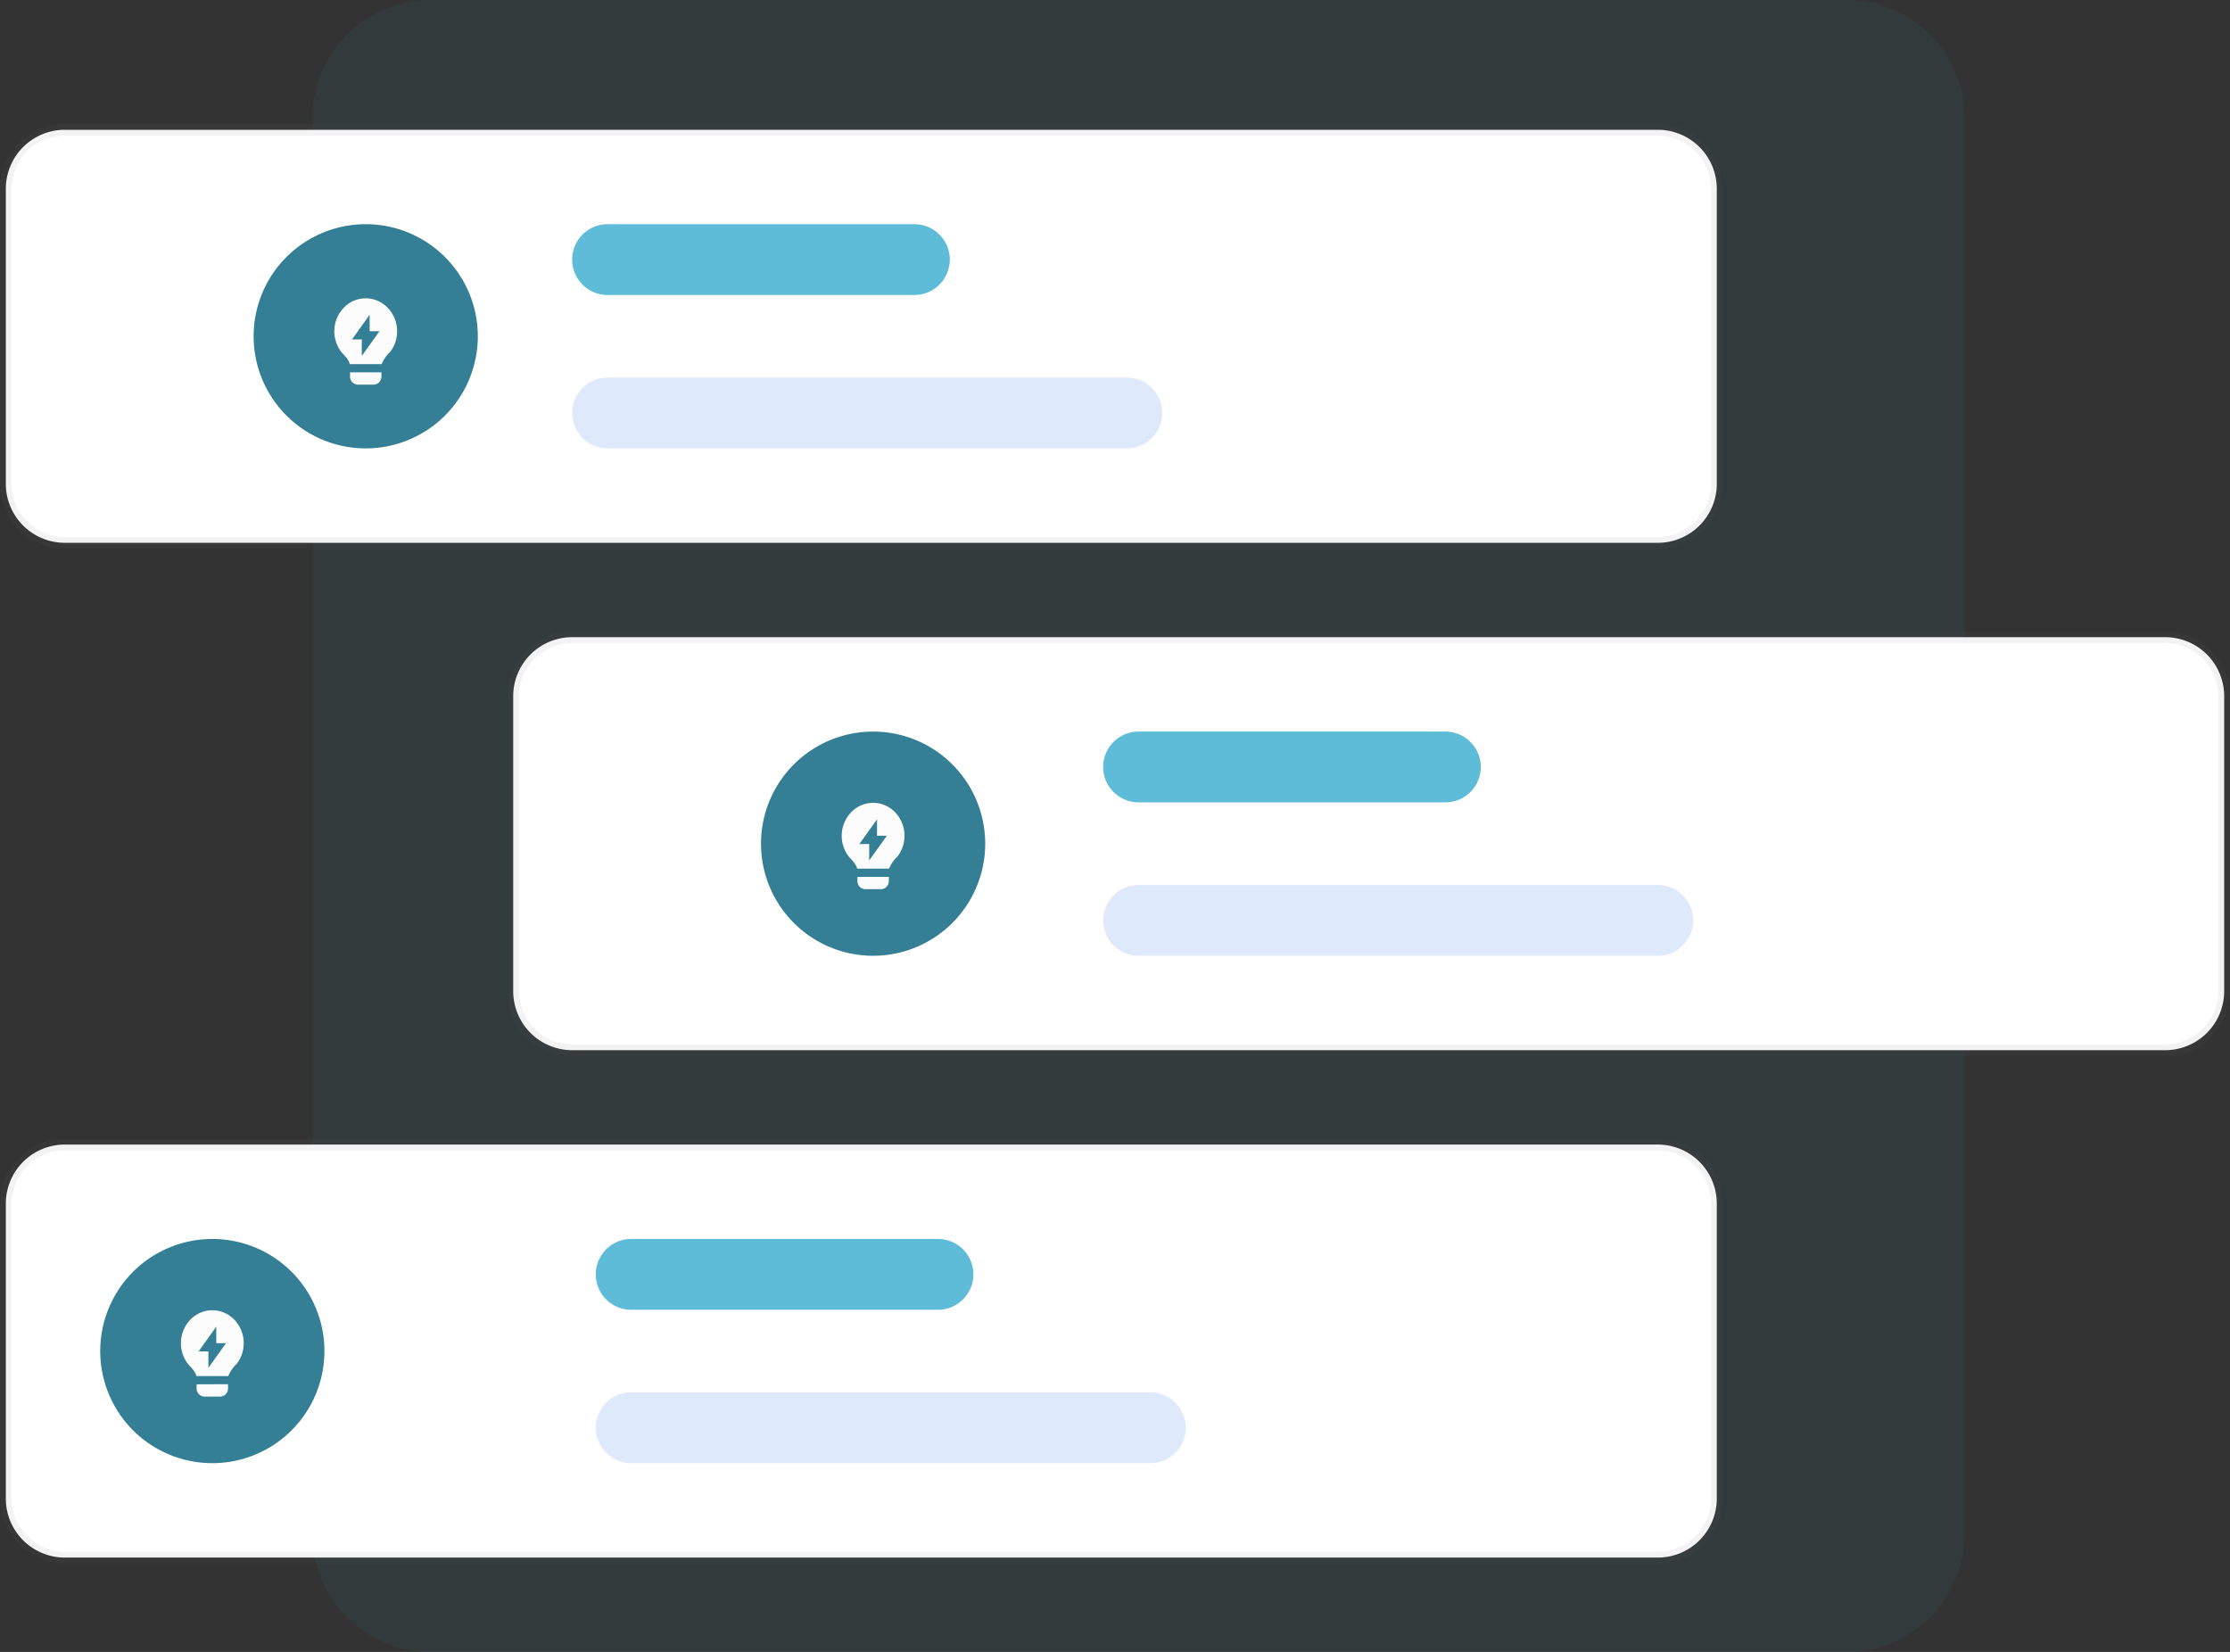 <svg xmlns="http://www.w3.org/2000/svg" width="191.139" height="141.593" viewBox="0 0 191.139 141.593">
  <rect x="0" y="0" width="191.139" height="141.593" fill="#333333" stroke="none"/>
  <g id="Group_7048" data-name="Group 7048" transform="translate(0.5)">
    <path id="Path_48484" data-name="Path 48484" d="M163.479,0H42.114A10.114,10.114,0,0,0,32,10.114V131.479a10.114,10.114,0,0,0,10.114,10.114H163.479a10.114,10.114,0,0,0,10.114-10.114V10.114A10.114,10.114,0,0,0,163.479,0Z" transform="translate(-5.704)" fill="rgba(52,127,149,0.1)"/>
    <g id="Group_6885" data-name="Group 6885" transform="translate(43.489 54.614)">
      <path id="Path_48485" data-name="Path 48485" d="M54.057,54H190.593a5.056,5.056,0,0,1,5.057,5.057V84.341a5.056,5.056,0,0,1-5.057,5.057H54.057A5.057,5.057,0,0,1,49,84.341V59.057A5.057,5.057,0,0,1,54.057,54Z" transform="translate(-49 -54)" fill="#fff" stroke="rgba(112,112,112,0.08)" stroke-width="1"/>
    </g>
    <path id="Path_48486" data-name="Path 48486" d="M128.33,62h-26.3a3.034,3.034,0,1,0,0,6.068h26.3a3.034,3.034,0,1,0,0-6.068Z" transform="translate(-4.942 0.705)" fill="#5ebcd8"/>
    <path id="Path_48487" data-name="Path 48487" d="M146.535,75h-44.5a3.034,3.034,0,1,0,0,6.068h44.5a3.034,3.034,0,0,0,0-6.068Z" transform="translate(-4.942 0.853)" fill="#dee9fc"/>
    <path id="Path_48488" data-name="Path 48488" d="M79.608,81.216A9.608,9.608,0,1,0,70,71.608,9.608,9.608,0,0,0,79.608,81.216Z" transform="translate(-5.272 0.705)" fill="#347f95"/>
    <g id="Group_6886" data-name="Group 6886" transform="translate(0 98.103)">
      <path id="Path_48490" data-name="Path 48490" d="M11.057,97H147.593a5.056,5.056,0,0,1,5.057,5.057v25.284a5.055,5.055,0,0,1-5.057,5.057H11.057A5.056,5.056,0,0,1,6,127.341V102.057A5.057,5.057,0,0,1,11.057,97Z" transform="translate(-6 -97)" fill="#fff" stroke="rgba(112,112,112,0.08)" stroke-width="1"/>
    </g>
    <path id="Path_48491" data-name="Path 48491" d="M85.33,105h-26.3a3.034,3.034,0,1,0,0,6.068h26.3a3.034,3.034,0,1,0,0-6.068Z" transform="translate(-5.431 1.194)" fill="#5ebcd8"/>
    <path id="Path_48492" data-name="Path 48492" d="M103.535,118h-44.5a3.034,3.034,0,1,0,0,6.068h44.5a3.034,3.034,0,1,0,0-6.068Z" transform="translate(-5.431 1.342)" fill="#dee9fc"/>
    <path id="Path_48493" data-name="Path 48493" d="M23.608,124.216A9.608,9.608,0,1,0,14,114.608,9.608,9.608,0,0,0,23.608,124.216Z" transform="translate(-5.909 1.194)" fill="#347f95"/>
    <g id="Group_6887" data-name="Group 6887" transform="translate(0 11.125)">
      <path id="Path_48495" data-name="Path 48495" d="M147.593,11H11.057A5.057,5.057,0,0,0,6,16.057V41.341A5.057,5.057,0,0,0,11.057,46.4H147.593a5.057,5.057,0,0,0,5.057-5.057V16.057A5.057,5.057,0,0,0,147.593,11Z" transform="translate(-6 -11)" fill="#fff" stroke="rgba(112,112,112,0.08)" stroke-width="1"/>
    </g>
    <path id="Path_48496" data-name="Path 48496" d="M83.33,19h-26.3a3.034,3.034,0,0,0,0,6.068h26.3a3.034,3.034,0,1,0,0-6.068Z" transform="translate(-5.454 0.216)" fill="#5ebcd8"/>
    <path id="Path_48497" data-name="Path 48497" d="M101.535,32h-44.5a3.034,3.034,0,0,0,0,6.068h44.5a3.034,3.034,0,0,0,0-6.068Z" transform="translate(-5.454 0.364)" fill="#dee9fc"/>
    <path id="Path_48498" data-name="Path 48498" d="M36.608,38.216A9.608,9.608,0,1,0,27,28.608,9.608,9.608,0,0,0,36.608,38.216Z" transform="translate(-5.761 0.216)" fill="#347f95"/>
    <g id="Group_6894" data-name="Group 6894" transform="translate(26.54 24.762)">
      <path id="Path_47408" data-name="Path 47408" d="M0,0H8.614V8.614H0Z" fill="none"/>
      <path id="Path_47409" data-name="Path 47409" d="M5.326,7.641c-.1-.449-.551-.816-.736-1.057a2.917,2.917,0,0,1,.27-3.828,2.6,2.6,0,0,1,3.664,0,2.917,2.917,0,0,1,.269,3.828,2.959,2.959,0,0,0-.735,1.057H5.326Zm2.712.7V8.7a.69.69,0,0,1-.673.7H6.019a.69.69,0,0,1-.673-.7V8.346ZM7.028,4.822V3.411L5.514,5.527h.841v1.41L7.869,4.822H7.028Z" transform="translate(-2.385 -1.193)" fill="#fcfcfc"/>
    </g>
    <g id="Group_6896" data-name="Group 6896" transform="translate(70.03 68.006)">
      <path id="Path_47408-2" data-name="Path 47408" d="M0,0H8.614V8.614H0Z" fill="none"/>
      <path id="Path_47409-2" data-name="Path 47409" d="M5.326,7.641c-.1-.449-.551-.816-.736-1.057a2.917,2.917,0,0,1,.27-3.828,2.6,2.6,0,0,1,3.664,0,2.917,2.917,0,0,1,.269,3.828,2.959,2.959,0,0,0-.735,1.057H5.326Zm2.712.7V8.7a.69.69,0,0,1-.673.7H6.019a.69.69,0,0,1-.673-.7V8.346ZM7.028,4.822V3.411L5.514,5.527h.841v1.41L7.869,4.822H7.028Z" transform="translate(-2.385 -1.193)" fill="#fcfcfc"/>
    </g>
    <g id="Group_6897" data-name="Group 6897" transform="translate(13.392 111.496)">
      <path id="Path_47408-3" data-name="Path 47408" d="M0,0H8.614V8.614H0Z" fill="none"/>
      <path id="Path_47409-3" data-name="Path 47409" d="M5.326,7.641c-.1-.449-.551-.816-.736-1.057a2.917,2.917,0,0,1,.27-3.828,2.6,2.6,0,0,1,3.664,0,2.917,2.917,0,0,1,.269,3.828,2.959,2.959,0,0,0-.735,1.057H5.326Zm2.712.7V8.7a.69.69,0,0,1-.673.7H6.019a.69.69,0,0,1-.673-.7V8.346ZM7.028,4.822V3.411L5.514,5.527h.841v1.41L7.869,4.822H7.028Z" transform="translate(-2.385 -1.193)" fill="#fcfcfc"/>
    </g>
  </g>
</svg>
